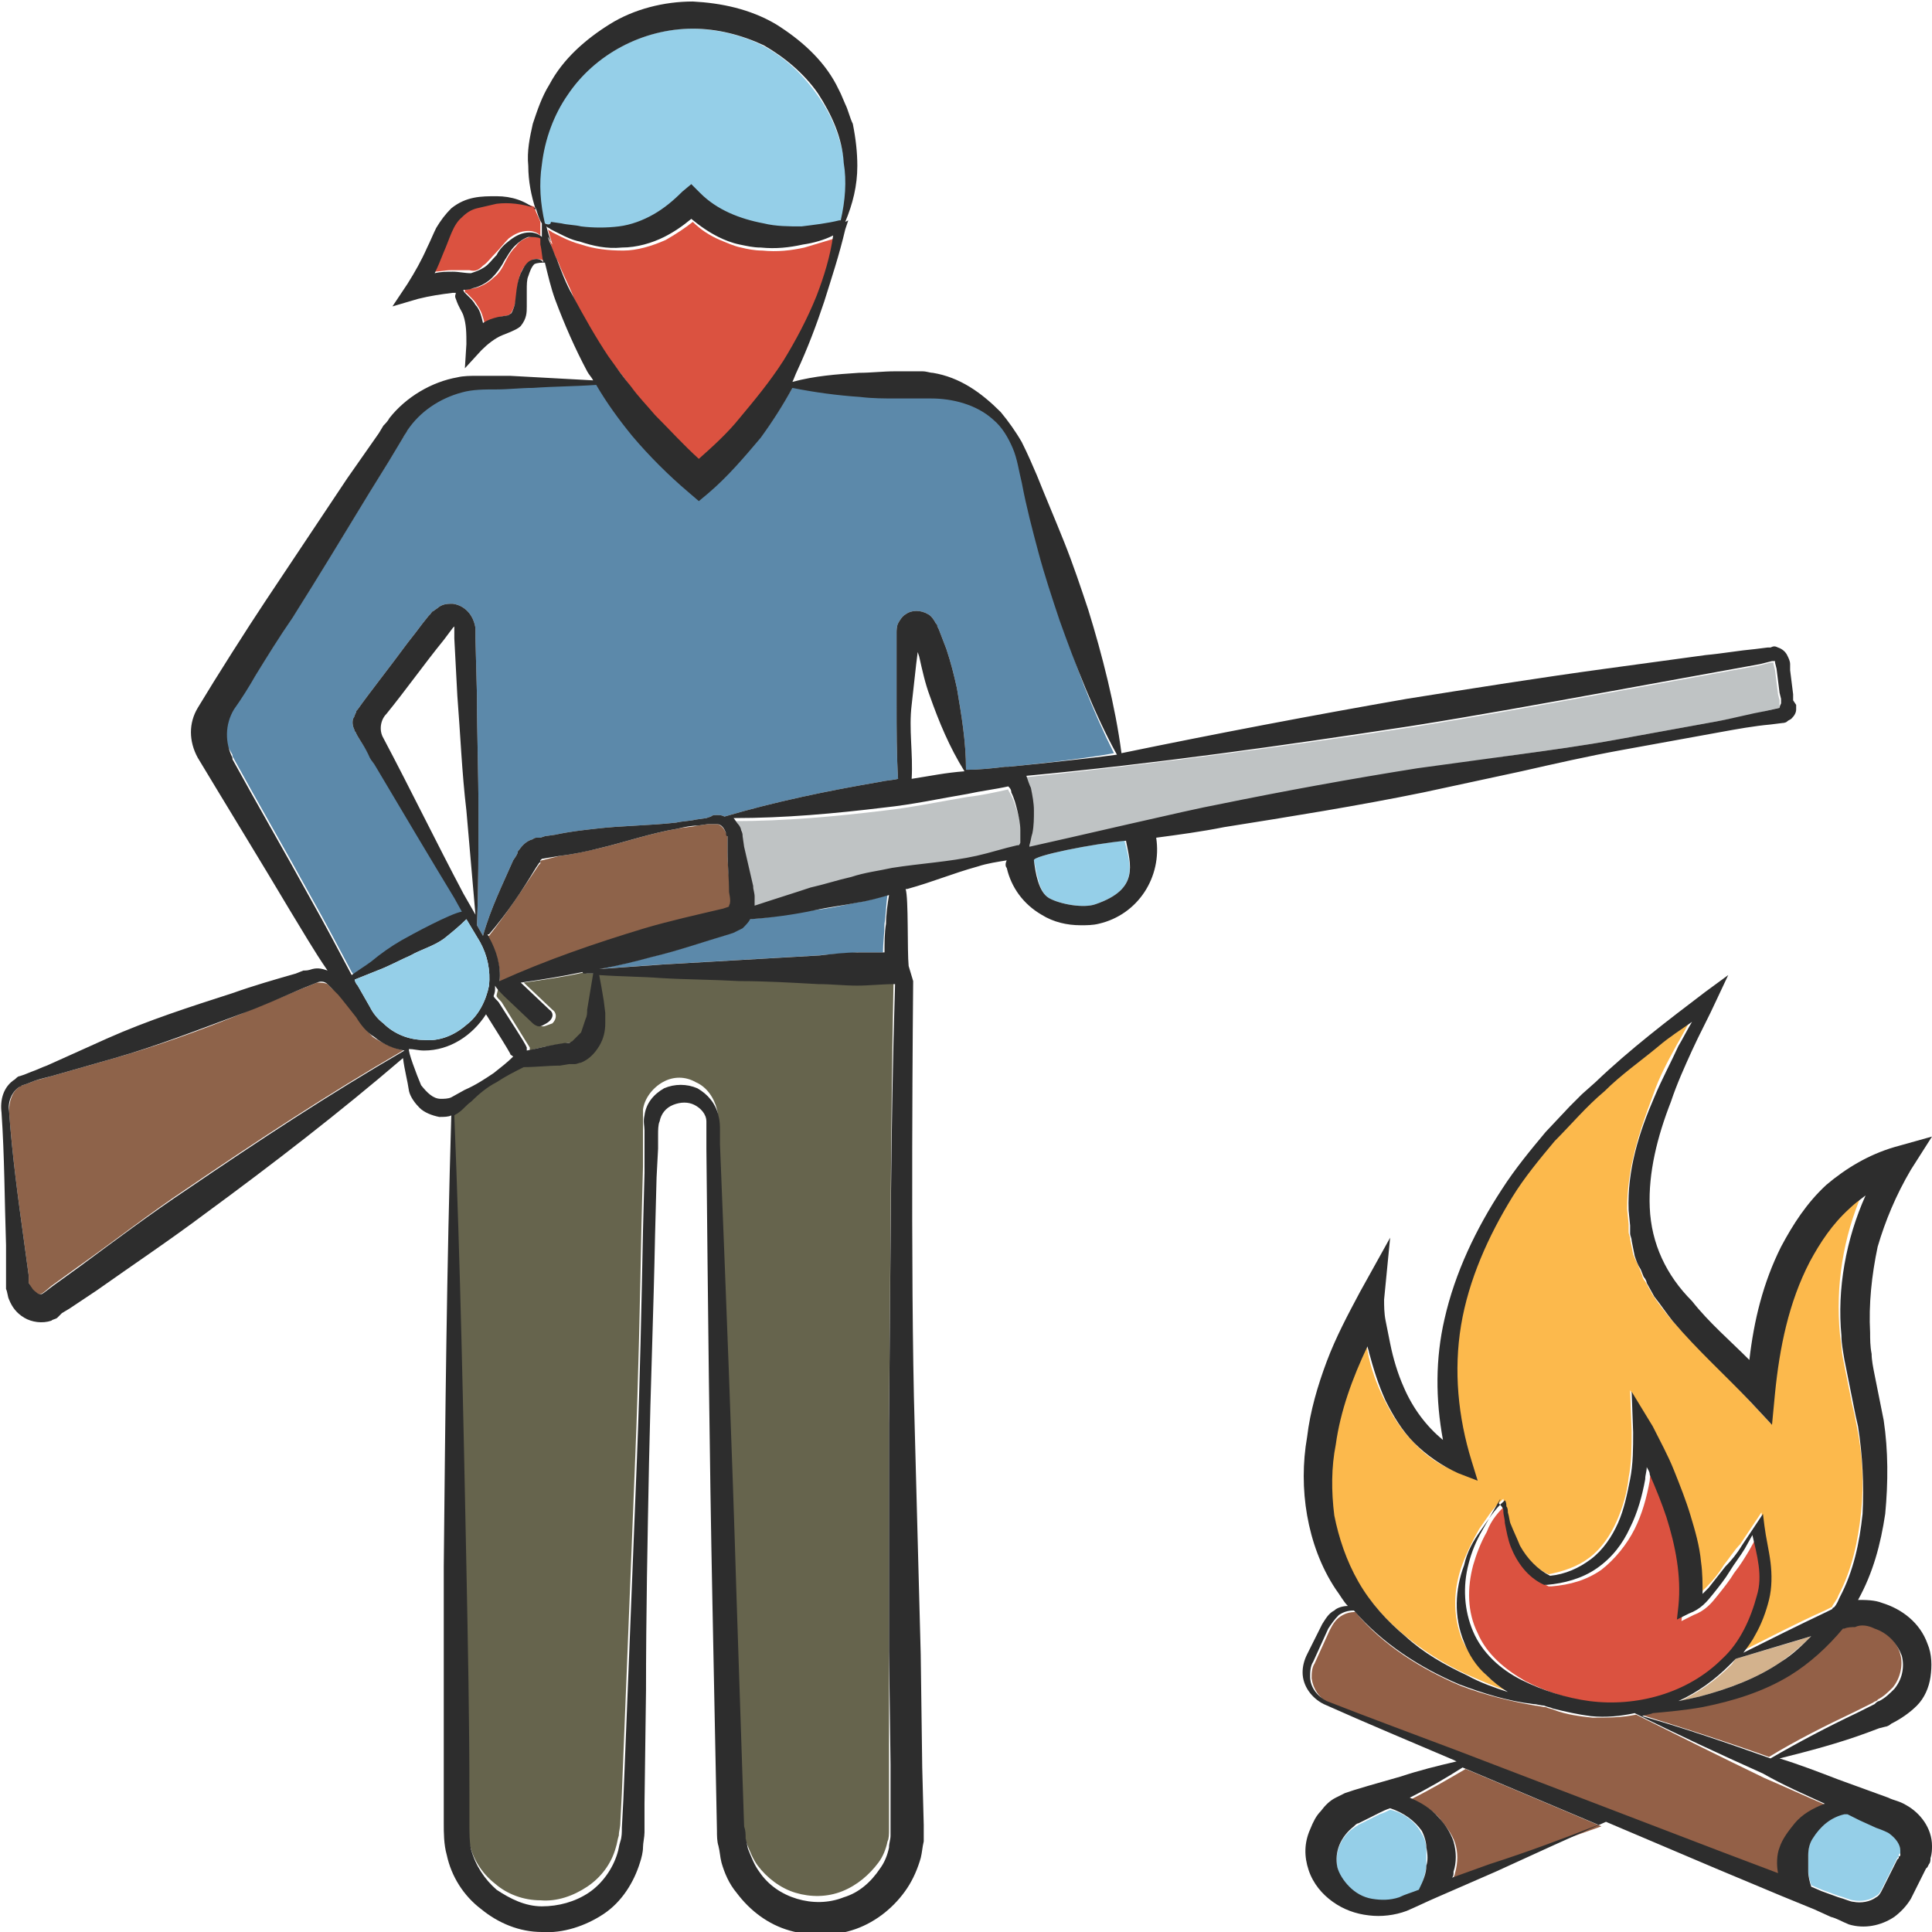 <?xml version="1.0" encoding="utf-8"?>
<!-- Generator: Adobe Illustrator 24.1.2, SVG Export Plug-In . SVG Version: 6.00 Build 0)  -->
<svg version="1.1" id="Layer_1" xmlns="http://www.w3.org/2000/svg" xmlns:xlink="http://www.w3.org/1999/xlink" x="0px" y="0px"
	 viewBox="0 0 128 128" style="enable-background:new 0 0 128 128;" xml:space="preserve">
<style type="text/css">
	.st0{fill:#D3B28D;}
	.st1{fill:#5C89AA;}
	.st2{fill:#66644D;}
	.st3{fill:#95CFE8;}
	.st4{fill:#8E634A;}
	.st5{fill:#DB5240;}
	.st6{fill:#936047;}
	.st7{fill:#FCB94C;}
	.st8{fill:#BFC3C4;}
	.st9{fill:#2D2D2D;}
</style>
<g>
	<g>
		<path class="st0" d="M60.9,41.9C60.9,41.9,60.9,41.9,60.9,41.9C60.9,41.9,60.9,41.8,60.9,41.9z"/>
		<path class="st1" d="M73.8,49.9c-2,0.4-6.9,0.9-7,0.9l-0.1,0h-0.1C65.8,50.9,64.9,51,64,51c0,0,0,0,0,0c0-1.9-0.3-3.6-0.6-5.4
			c-0.2-0.9-0.4-1.7-0.7-2.6l-0.5-1.3l-0.1-0.2c0-0.1,0-0.1-0.1-0.2c-0.1-0.2-0.3-0.5-0.5-0.6c-0.5-0.3-1.1-0.3-1.5,0
			c-0.2,0.1-0.4,0.4-0.5,0.6c-0.1,0.2-0.1,0.5-0.1,0.6v0.7l0,1.4l0,2.7c0,1.6,0,3.3,0.1,4.9c-0.4,0.1-0.8,0.1-1.2,0.2
			c-3.5,0.6-6.9,1.3-10.3,2.3C47.8,54,47.7,54,47.5,54c-0.2,0-0.3,0-0.4,0.1l-0.3,0.1l-0.7,0.1c-0.4,0.1-0.9,0.1-1.3,0.2
			c-1.8,0.2-3.6,0.2-5.3,0.4c-0.9,0.1-1.8,0.2-2.7,0.4l-0.7,0.1l-0.3,0.1l-0.2,0c-0.1,0-0.2,0-0.3,0.1c-0.4,0.1-0.7,0.4-0.9,0.7
			c-0.1,0.1-0.1,0.1-0.1,0.2l-0.1,0.2l-0.2,0.3c-0.7,1.6-1.5,3.2-2,5l-0.4-0.7c0.1-2.5,0.1-5,0.1-7.5c0-2.6-0.1-5.1-0.1-7.7
			l-0.1-3.8l0-0.5c0-0.2,0-0.3-0.1-0.6c-0.2-0.6-0.7-1.1-1.4-1.2c-0.3,0-0.6,0-0.9,0.2c-0.1,0.1-0.3,0.2-0.4,0.3
			c-0.1,0-0.1,0.1-0.2,0.2l-0.1,0.1L28,41.3c-0.3,0.4-0.6,0.8-1,1.3c-1.1,1.5-2.6,3.4-3.3,4.4c-0.1,0.1-0.1,0.1-0.1,0.2
			c-0.1,0.1-0.1,0.3-0.2,0.4c-0.1,0.3,0,0.6,0.1,0.8c0,0.1,0.1,0.1,0.1,0.2c0.2,0.4,0.6,0.9,0.9,1.5c0,0,0,0,0,0
			c0.1,0.2,0.2,0.4,0.4,0.6c1.6,2.7,3.8,6.4,5.2,8.7l0.5,0.9h0l0.3,0.4c-0.5,0.5-1,0.9-1.5,1.3c-0.7,0.5-1.5,0.7-2.2,1.1
			c-0.7,0.3-1.5,0.7-2.2,1c-0.5,0.2-1,0.4-1.5,0.6c-0.1-0.1-0.1-0.2-0.2-0.3c-0.9-1.7-1.8-3.4-2.7-5c-1.7-3.1-3.5-6.2-5.2-9.3
			c0,0,0,0,0-0.1c-0.3-0.5-0.6-1.1-0.9-1.6c0.8-1.3,1.7-2.5,2.5-3.8c0.8-1.3,1.6-2.6,2.5-3.9c1.7-2.7,3.4-5.5,5.1-8.3l1.3-2.1l0.6-1
			l0.3-0.5c0.1-0.2,0.2-0.3,0.3-0.5c0.8-1.2,2.1-2.1,3.6-2.5c0.7-0.2,1.5-0.2,2.3-0.2c0.8,0,1.6-0.1,2.4-0.1
			c1.4-0.1,2.8-0.1,4.2-0.2c0.7,1.2,1.5,2.3,2.4,3.4c1.1,1.3,2.4,2.6,3.7,3.7l0.7,0.6l0.6-0.5c1.3-1.1,2.4-2.4,3.5-3.7
			c0.8-1.1,1.5-2.2,2.1-3.3c1.5,0.3,3,0.5,4.5,0.6c0.8,0.1,1.6,0.1,2.4,0.1c0.4,0,0.8,0,1.2,0l1.1,0c1.4,0,3,0.4,4.1,1.4
			c0.6,0.5,1,1.2,1.3,1.9c0.3,0.7,0.4,1.5,0.6,2.3c0.3,1.6,0.7,3.1,1.1,4.6c0.4,1.5,0.9,3,1.4,4.5C71.1,43.8,72.4,47.1,73.8,49.9z"
			/>
		<path class="st1" d="M39.6,64.2C39.6,64.2,39.6,64.2,39.6,64.2c1.4-0.1,2.8-0.2,4.2-0.3c1.7-0.1,3.4-0.2,5.2-0.3
			c1.7-0.1,3.4-0.2,5.2-0.3c0.9-0.1,1.7-0.1,2.6-0.2c0.6,0,1.2,0,1.7,0c0-0.6,0.1-1.3,0.1-1.9c0.1-0.6,0.1-1.3,0.2-1.9
			c-0.7,0.2-1.4,0.4-2.1,0.5c-0.9,0.2-1.8,0.4-2.8,0.5c-1.4,0.2-2.8,0.5-4.3,0.6c-0.1,0.2-0.3,0.4-0.5,0.6c-0.2,0.1-0.3,0.2-0.6,0.3
			l-0.3,0.1c-1.7,0.5-3.4,1.1-5.1,1.5C42,63.7,40.8,64,39.6,64.2z"/>
		<path class="st2" d="M36,68c-0.2,0-0.3-0.1-0.4-0.2L33.6,66c-0.2-0.2-0.5-0.5-0.6-0.7c0,0,0,0.1,0,0.1c0,0.3-0.1,0.4-0.1,0.6
			c0.1,0.2,0.3,0.3,0.4,0.5c0.5,0.8,1.6,2.6,1.8,2.9c0,0.1,0,0.1,0,0.2c0.6-0.2,1.3-0.3,1.9-0.4l0.6-0.1l0.2,0l0.1,0
			c0.1,0,0.1,0,0.2-0.1c0.2-0.1,0.4-0.3,0.6-0.6c0.2-0.3,0.3-0.6,0.3-0.9c0-0.1,0-0.4,0.1-0.6l0.1-0.6c0.1-0.6,0.2-1.2,0.3-1.8
			c-0.2,0-0.4,0-0.6,0c0,0-0.1,0-0.1-0.1c-1.3,0.3-2.7,0.5-4.1,0.7l1.9,1.8c0.3,0.2,0.3,0.6,0,0.9C36.3,67.9,36.1,68,36,68z"/>
		<path class="st3" d="M37.3,15.1c0.4,0.1,0.9,0.2,1.3,0.2c0.9,0.1,1.7,0.1,2.5,0c0.8-0.1,1.6-0.4,2.3-0.8c0.7-0.4,1.3-1,1.9-1.5
			l0.6-0.5l0.6,0.6c1.1,1.1,2.6,1.7,4.2,2c0.8,0.1,1.6,0.2,2.5,0.2c0.8,0,1.7-0.2,2.5-0.4l0.1,0c0.3-1.3,0.4-2.6,0.2-3.8
			c-0.2-1.7-0.8-3.3-1.7-4.6C53.2,4.9,52,3.8,50.5,3c-1.4-0.7-3.1-1.1-4.7-1.1c-3.2,0-6.4,1.7-8.3,4.4c-0.9,1.4-1.5,3-1.7,4.6
			c-0.2,1.3-0.1,2.6,0.2,3.9c0.2,0,0.4,0.1,0.5,0.1L37.3,15.1z"/>
		<path class="st4" d="M23.6,67.3c0,0-1.1-1.3-1.2-1.5L22,65.5c-0.1-0.1-0.2-0.2-0.3-0.3c-0.2-0.1-0.5-0.1-0.7-0.1l-1,0.4
			c-1.4,0.6-2.7,1.1-4.1,1.7c-2.7,1.1-5.5,2.1-8.3,2.9l-4.2,1.2c-0.4,0.1-0.7,0.2-1.1,0.3l-0.5,0.2l-0.3,0.1c-0.1,0-0.1,0-0.2,0.1
			c-0.5,0.3-0.7,1-0.7,1.6c0.2,2.9,0.6,5.8,1,8.7c0.1,0.7,0.2,1.5,0.3,2.2l0,0.3c0,0.1,0,0.1,0,0.2C2,85.1,2,85.2,2,85.3
			c0.1,0.2,0.3,0.4,0.4,0.4c0.3,0.1,0.3,0.1,1-0.5l1.8-1.3c2.4-1.7,4.7-3.5,7.1-5.1c4.7-3.2,9.4-6.3,14.4-9.2
			c-0.7-0.2-1.4-0.5-2-0.9C24.3,68.3,23.9,67.8,23.6,67.3z"/>
		<path class="st0" d="M117.4,43.9C117.4,43.9,117.4,43.9,117.4,43.9C117.4,43.9,117.4,43.9,117.4,43.9
			C117.4,43.9,117.4,43.9,117.4,43.9z"/>
		<path class="st0" d="M30,41.4C30,41.4,30,41.4,30,41.4C30,41.4,30,41.4,30,41.4C30,41.4,30,41.4,30,41.4z"/>
		<path class="st5" d="M32,17.6c0.3-0.2,0.5-0.5,0.8-0.8c0.3-0.3,0.6-0.7,0.9-1c0.4-0.3,0.8-0.5,1.3-0.5c0.3,0,0.6,0.1,0.8,0.3
			c0-0.1,0-0.1,0-0.2l0-0.3l0-0.2l0-0.1c0,0,0,0,0-0.1c-0.1-0.3-0.3-0.6-0.4-1c-0.8-0.3-1.7-0.4-2.6-0.3c-0.4,0-0.9,0.2-1.3,0.3
			c-0.4,0.1-0.7,0.3-1,0.6c-0.5,0.5-0.8,1.4-1.2,2.3c-0.2,0.4-0.4,0.9-0.6,1.4c0.4,0,0.8-0.1,1.2-0.1c0.4,0,0.8,0,1.2,0
			C31.5,18,31.7,17.9,32,17.6z"/>
		<path class="st5" d="M41.9,25.8c0.5,0.7,1,1.3,1.6,1.9c0.9,1,1.9,2,2.9,2.9c1-0.8,1.9-1.7,2.7-2.7c1-1.2,2-2.5,2.9-3.8
			c0.9-1.4,1.6-2.8,2.2-4.3c0.5-1.3,0.9-2.7,1.1-4c-0.7,0.2-1.3,0.4-2,0.6c-0.9,0.2-1.8,0.3-2.8,0.2c-0.5,0-1-0.1-1.4-0.2
			c-0.5-0.1-0.9-0.3-1.4-0.5c-0.7-0.3-1.3-0.7-1.8-1.2c-0.5,0.4-1.1,0.8-1.8,1.2c-0.9,0.4-1.9,0.7-2.8,0.7c-1,0-1.9-0.1-2.8-0.4
			c-0.4-0.1-0.9-0.3-1.3-0.5c-0.2-0.1-0.4-0.2-0.6-0.3c-0.1-0.1-0.2-0.1-0.3-0.2c0.1,0.3,0.2,0.7,0.3,1c-0.1-0.1-0.1-0.2-0.2-0.3
			l0.1,0.3c0.1,0.4,0.3,0.8,0.5,1.2c0.3,0.8,0.7,1.5,1,2.3c0.7,1.5,1.6,2.9,2.5,4.3C40.9,24.4,41.4,25.1,41.9,25.8z"/>
		<path class="st5" d="M35.9,15.8c-0.3-0.1-0.6-0.2-0.8-0.1c-0.4,0.1-0.7,0.3-0.9,0.6c-0.3,0.3-0.5,0.6-0.7,1
			c-0.2,0.4-0.4,0.8-0.8,1.1c-0.3,0.3-0.8,0.6-1.3,0.7c-0.2,0-0.4,0.1-0.6,0.1c0,0.1,0,0.2,0.1,0.2c0.1,0.1,0.2,0.2,0.3,0.3
			c0.1,0.1,0.3,0.3,0.4,0.5c0.3,0.4,0.4,0.8,0.5,1.2c0,0,0,0,0,0c0.3-0.2,0.7-0.3,1-0.4l0.5-0.1c0.1,0,0.2-0.1,0.2-0.1
			c0.1-0.1,0.2-0.3,0.3-0.6c0.2-0.6,0.1-1.4,0.4-2.1c0.1-0.3,0.4-0.7,0.8-0.9c0.3-0.1,0.6,0,0.8,0.1c-0.1-0.4-0.2-0.8-0.2-1.2
			C35.9,16.1,35.9,15.9,35.9,15.8z"/>
		<path class="st4" d="M48.2,56.4l0-0.7c0-0.1,0-0.2,0-0.3c0-0.1,0-0.2-0.1-0.2c-0.1-0.3-0.4-0.6-0.6-0.6c-0.1,0-0.2,0-0.3,0l-0.3,0
			l-0.7,0.1c-0.4,0.1-0.9,0.1-1.3,0.2c-1.8,0.3-3.5,0.9-5.2,1.3c-0.9,0.2-1.7,0.4-2.6,0.5L35.9,57c0,0-0.1,0-0.1,0.1c0,0,0,0,0,0.1
			l-0.1,0.1l-0.2,0.3c-1,1.5-2,3-3.1,4.4c0,0-0.1,0-0.1,0l0.1,0.2c0.5,0.9,0.8,1.9,0.7,2.9c3.1-1.4,6.4-2.5,9.6-3.5
			c1.7-0.5,3.4-0.9,5.2-1.3l0.3-0.1c0,0,0,0,0,0c0,0,0.1-0.1,0.1-0.1c0.1-0.2,0.1-0.3,0.1-0.9C48.3,58.2,48.2,57.3,48.2,56.4z"/>
		<path class="st0" d="M112.6,112.4c1.9-0.5,3.8-1.2,5.4-2.3c0.7-0.5,1.4-1.1,2-1.7c-1.6,0.5-3.3,1-5,1.5c-0.1,0.1-0.2,0.3-0.3,0.4
			c-1,1-2.1,1.8-3.4,2.4C111.7,112.6,112.2,112.5,112.6,112.4z"/>
		<path class="st5" d="M98.5,101.5c-0.4,0.7-0.7,1.5-0.9,2.2c-0.4,1.5-0.4,3.1,0.3,4.5c0.6,1.4,1.8,2.4,3.2,3.2
			c1.4,0.7,2.9,1.2,4.5,1.4c3.1,0.4,6.5-0.5,8.8-2.8c1.2-1.1,1.9-2.6,2.3-4.2c0.3-1.3,0-2.6-0.3-4l-0.5,0.9c-0.3,0.5-0.6,1-1,1.5
			c-0.3,0.5-0.7,1-1.1,1.5c-0.4,0.5-0.8,1-1.6,1.3l-0.8,0.4l0.1-0.9c0.1-2-0.2-4-0.8-5.9c-0.3-1-0.7-1.9-1.1-2.8
			c-0.1-0.2-0.2-0.3-0.2-0.5c0,0.3-0.1,0.5-0.1,0.8c-0.2,1.1-0.5,2.2-1,3.2c-0.5,1-1.3,2-2.2,2.7c-1,0.7-2.1,1-3.3,1.1l-0.1,0
			l-0.1,0c-1.1-0.5-1.8-1.5-2.2-2.5c-0.2-0.5-0.4-1-0.4-1.6c0-0.3-0.1-0.5-0.1-0.8c0-0.1,0-0.3,0-0.4c0-0.2,0-0.2,0.1-0.3
			C99.3,100.1,98.8,100.7,98.5,101.5z"/>
		<path class="st6" d="M108.4,113.6L108.4,113.6c-1,0.2-1.9,0.2-2.9,0.2c-0.9-0.1-1.7-0.2-2.5-0.5c-0.2-0.1-0.4-0.1-0.6-0.2
			c-0.2,0-0.5-0.1-0.7-0.1c-1.7-0.3-3.3-0.7-4.9-1.3c-2.6-1.1-5.2-2.7-7-4.9c-0.4,0-0.7,0.1-1,0.3c-0.3,0.2-0.5,0.5-0.7,0.9
			l-0.5,1.1l-0.5,1.1c-0.2,0.3-0.2,0.7-0.2,1c0.1,0.7,0.5,1.3,1.1,1.6c2.8,1.1,5.8,2.2,8.7,3.3l17.5,6.7l3.7,1.4
			c-0.1-0.6-0.1-1.2,0.1-1.7c0.2-0.6,0.6-1.2,1-1.6c0.6-0.6,1.3-1.1,2-1.3c-1.4-0.6-2.7-1.2-4.1-1.8
			C114,116.4,111.2,115,108.4,113.6z"/>
		<path class="st7" d="M122.4,80c-1,1-1.9,2.2-2.6,3.5c-1.4,2.6-2,5.6-2.3,8.7l-0.2,2.1l-1.4-1.5c-1.6-1.8-3.5-3.5-5.2-5.4
			c-0.4-0.5-0.8-1-1.2-1.6l-0.5-0.9c-0.1-0.1-0.2-0.3-0.2-0.4l-0.2-0.5c-0.1-0.3-0.3-0.6-0.4-0.9l-0.2-1c0-0.2-0.1-0.3-0.1-0.5
			l0-0.5l-0.1-1c0-2.7,0.8-5.1,1.7-7.5c0.4-1.2,1-2.3,1.6-3.4c0.3-0.5,0.6-1.1,0.9-1.6c-0.8,0.5-1.5,1-2.2,1.6c-1.2,1-2.5,1.9-3.6,3
			c-1.2,1-2.2,2.2-3.3,3.3c-1,1.2-2,2.4-2.8,3.7c-1.7,2.6-2.9,5.5-3.4,8.5c-0.5,3-0.2,6.1,0.7,9l0.4,1.3l-1.3-0.5
			c-1.1-0.4-2.1-1.1-2.9-2c-0.8-0.8-1.4-1.8-1.9-2.8c-0.5-1-0.9-2.1-1.1-3.2c0-0.1-0.1-0.3-0.1-0.4c-1,2.1-1.8,4.2-2.1,6.5
			c-0.2,1.6-0.3,3.2-0.1,4.7c0.2,1.6,0.8,3.1,1.6,4.4c0.8,1.4,1.9,2.6,3.1,3.6c1.2,1,2.6,1.9,4.1,2.6c0.9,0.4,1.8,0.8,2.7,1.1
			c-0.5-0.3-1-0.7-1.4-1.1c-0.6-0.6-1.1-1.4-1.5-2.2c-0.7-1.7-0.6-3.5,0-5.1c0.3-0.8,0.7-1.6,1.1-2.3c0.5-0.7,0.9-1.4,1.6-2
			c0,0.1,0.1,0.3,0.1,0.4c0,0.1,0,0.3,0.1,0.4c0,0.3,0.1,0.5,0.2,0.8c0.1,0.5,0.3,1,0.6,1.4c0.5,0.9,1.1,1.6,2,2
			c1-0.2,1.9-0.5,2.7-1.1c0.8-0.6,1.4-1.5,1.8-2.4c0.4-0.9,0.7-1.9,0.8-2.9c0.2-1,0.2-2.1,0.2-3.1l-0.1-2.7l1.4,2.3
			c0.5,0.9,1,1.9,1.4,2.9c0.4,1,0.8,2,1.1,3c0.3,1,0.5,2.1,0.7,3.1c0.1,0.7,0.1,1.4,0.1,2.1c0.1-0.1,0.3-0.3,0.4-0.4
			c0.4-0.4,0.8-0.9,1.1-1.4c0.4-0.5,0.7-1,1.1-1.4l1-1.5l0.4-0.6l0.1,0.8c0.1,0.8,0.3,1.6,0.4,2.4c0.1,0.8,0.1,1.7-0.1,2.5
			c-0.2,0.8-0.5,1.6-0.9,2.3c-0.2,0.4-0.5,0.8-0.8,1.2c1.8-0.9,3.7-1.9,5.5-2.7l0.4-0.2c0,0,0.1,0,0.1-0.1c0.1-0.2,0.3-0.4,0.4-0.7
			c0.9-1.7,1.3-3.6,1.5-5.5c0.2-1.9,0.1-3.9-0.3-5.8c-0.1-0.5-0.2-1-0.3-1.4c-0.1-0.5-0.2-1-0.3-1.5c-0.1-0.5-0.2-1-0.3-1.5
			c-0.1-0.5-0.1-1-0.2-1.6c-0.3-3.2,0.2-6.4,1.5-9.4C123.1,79.4,122.7,79.7,122.4,80z"/>
		<path class="st6" d="M122.1,107.7C122.1,107.7,122.1,107.7,122.1,107.7c-1,1.3-2.2,2.4-3.6,3.2c-1.8,1.1-3.8,1.8-5.8,2.1
			c-1.1,0.2-2.2,0.3-3.3,0.4c-0.2,0.1-0.5,0.1-0.7,0.2c2.9,0.9,5.7,1.8,8.5,2.8c1.8-1.1,3.8-2.1,5.7-3l0.8-0.4l0.4-0.2
			c0.1-0.1,0.3-0.1,0.3-0.2c0.4-0.2,0.7-0.5,1-0.8c0.5-0.6,0.7-1.5,0.5-2.2c-0.2-0.8-0.9-1.5-1.8-1.8c-0.4-0.2-0.9-0.2-1.4-0.2
			C122.6,107.6,122.4,107.7,122.1,107.7z"/>
		<path class="st3" d="M120.1,121.7c-0.2,0.4-0.3,0.8-0.3,1.1c0,0.4,0,0.7,0,1.1c0,0.3,0.1,0.7,0.2,1l0.7,0.3l1.1,0.4
			c0.4,0.1,0.8,0.3,1,0.3c0.5,0.1,1.1,0,1.5-0.3c0.2-0.1,0.3-0.3,0.4-0.5l0.5-1l0.5-1l0.1-0.1l0-0.1c0,0,0-0.1,0.1-0.1
			c0-0.1,0-0.2,0-0.3c0-0.4-0.3-0.8-0.7-1.1c-0.2-0.1-0.6-0.3-0.9-0.4l-1.1-0.5l-0.8-0.4c-0.1,0-0.1,0-0.2,0
			C121.3,120.4,120.6,121,120.1,121.7z"/>
		<path class="st2" d="M59.2,65c-0.8,0.1-1.6,0.1-2.5,0.1c-0.9,0-1.7,0-2.6-0.1c-1.7-0.1-3.4-0.1-5.2-0.2c-1.7,0-3.4-0.1-5.2-0.2
			c-1.4-0.1-2.8-0.1-4.1-0.2c0.1,0.6,0.2,1.2,0.3,1.7l0.1,0.6c0,0.2,0,0.4,0,0.7c0,0.5-0.1,1-0.4,1.5c-0.3,0.5-0.7,0.9-1.2,1.1
			c-0.1,0.1-0.3,0.1-0.4,0.1l-0.2,0l-0.2,0l-0.6,0.1c-0.8,0.1-1.6,0.1-2.4,0.1c-0.6,0.3-1.2,0.6-1.8,1c-0.6,0.4-1.2,0.8-1.7,1.3
			c-0.3,0.3-0.5,0.5-0.8,0.7c-0.1,0.1-0.2,0.1-0.3,0.2c0.4,10,0.6,20,0.8,29.9c0.1,5,0.1,10,0.2,15.1l0,1.9c0,0.7,0,1.1,0.1,1.7
			c0.2,1,0.8,2,1.7,2.7c0.8,0.7,1.9,1.1,3,1.1c1.1,0.1,2.2-0.3,3.1-0.9c0.9-0.6,1.6-1.5,1.9-2.6c0.1-0.3,0.1-0.5,0.2-0.8
			c0-0.3,0.1-0.5,0.1-0.9l0.1-1.9l0.3-7.5c0.2-5,0.4-10,0.6-15.1c0.2-5,0.3-10,0.4-15.1l0.1-3.8l0-1.9l0-0.9c0-0.3,0-0.6,0-1
			c0.1-0.7,0.6-1.4,1.3-1.8c0.7-0.4,1.5-0.4,2.2,0c0.7,0.3,1.2,1,1.4,1.8c0.1,0.4,0.1,0.7,0.1,1l0,0.9c0.4,10,0.8,20.1,1.1,30.1
			l0.5,15.1c0,0.3,0,0.6,0.1,0.8c0,0.3,0.1,0.5,0.2,0.8c0.2,0.5,0.4,1,0.7,1.4c0.6,0.8,1.5,1.5,2.5,1.8c1,0.3,2.1,0.3,3.1-0.1
			c1-0.4,1.8-1.1,2.4-1.9c0.3-0.4,0.5-0.9,0.6-1.4c0.1-0.2,0.1-0.5,0.1-0.8l0-0.4l0-0.5l0-3.8l0-7.5l0-15.1C59,84.5,59,74.7,59.2,65
			z"/>
		<path class="st3" d="M68.5,57c0.2,0.8,0.3,2.1,1,2.5c0.7,0.4,2.3,0.7,3.1,0.4c2.9-1,2.3-2.6,1.9-4.2C72.4,55.9,68.4,56.7,68.5,57z
			"/>
		<path class="st8" d="M67,52.7c-0.1-0.2-0.2-0.3-0.2-0.4c-0.9,0.2-1.8,0.4-2.7,0.5c-1.8,0.3-3.7,0.7-5.5,0.9
			c-3.3,0.4-6.6,0.7-10,0.7c0.1,0.1,0.2,0.3,0.3,0.4c0.1,0.1,0.1,0.3,0.2,0.4c0,0.1,0.1,0.3,0.1,0.4l0.1,0.7
			c0.2,0.9,0.4,1.7,0.6,2.6c0,0.2,0.1,0.4,0.1,0.8c0,0.2,0,0.3,0,0.5c1.2-0.5,2.4-0.9,3.7-1.2c0.9-0.3,1.8-0.5,2.7-0.7
			c0.9-0.2,1.8-0.4,2.7-0.6c1.8-0.3,3.7-0.4,5.6-0.8c0.9-0.2,1.8-0.4,2.7-0.7c0.1,0,0,0,0.1,0c0,0,0,0,0,0c0-0.1,0.1-0.1,0.1-0.2
			c0-0.2,0.1-0.4,0.1-0.6c0-0.4-0.1-0.9-0.2-1.3C67.3,53.5,67.2,53.1,67,52.7z"/>
		<path class="st6" d="M93.5,119.2c0.7,0.3,1.4,0.7,1.9,1.3c0.4,0.5,0.8,1,1,1.6c0.2,0.6,0.2,1.3,0,2c0,0.1-0.1,0.2-0.1,0.4l2.5-0.9
			c2.4-0.9,4.8-1.7,7.3-2.6l-9-3.8C95.9,117.9,94.7,118.6,93.5,119.2z"/>
		<path class="st8" d="M100.5,50c2.2-0.3,4.4-0.6,6.6-1c2.2-0.4,4.4-0.8,6.6-1.2c1.1-0.2,2.2-0.4,3.3-0.7l0.8-0.2c0.1,0,0.1,0,0.1,0
			c0,0,0,0,0,0c0,0,0-0.1,0-0.2c0,0,0-0.1,0-0.1l0-0.2l-0.1-0.4l-0.1-0.8l-0.1-0.8l-0.1-0.4c0-0.1,0-0.1,0-0.1l-0.2,0l-0.8,0.2
			c-1.1,0.2-2.2,0.4-3.3,0.6c-2.2,0.4-4.4,0.8-6.6,1.2c-4.4,0.8-8.8,1.6-13.2,2.3c-8.5,1.3-16.9,2.4-25.5,3.3
			c0.2,0.3,0.2,0.5,0.3,0.8c0.1,0.5,0.2,1,0.2,1.5c0,0.5,0,1-0.1,1.5c0,0.3-0.1,0.5-0.2,0.8c0,0,0,0.1,0,0.1
			c2.3-0.6,10.8-2.5,12.5-2.8c4.4-0.9,8.8-1.7,13.2-2.4L100.5,50z"/>
		<path class="st3" d="M92.1,119.9c-0.2,0.1-0.4,0.2-0.7,0.3l-1,0.5l-0.2,0.1l-0.2,0.1c-0.1,0.1-0.2,0.1-0.3,0.2
			c-0.9,0.6-1.3,1.7-1.1,2.7c0.1,0.5,0.4,1,0.8,1.3c0.4,0.4,1,0.6,1.5,0.8c0.6,0.1,1.2,0.1,1.8-0.1c0.4-0.1,0.9-0.3,1.3-0.5
			c0.3-0.6,0.4-1.1,0.5-1.6c0-0.4,0-0.7,0-1.1c0-0.4-0.1-0.8-0.3-1.1C93.8,120.7,93,120.1,92.1,119.9z"/>
		<path class="st9" d="M126.6,77.5l1.4-2.2l-2.5,0.7c-1.7,0.5-3.2,1.4-4.5,2.5c-1.3,1.2-2.2,2.6-3,4.1c-1.2,2.4-1.8,4.9-2.1,7.5
			c-1.3-1.3-2.7-2.5-3.8-3.9c-1.7-1.7-2.7-3.8-2.8-6.2c-0.1-2.3,0.5-4.7,1.4-7c0.4-1.2,0.9-2.3,1.4-3.4c0.5-1.1,1.1-2.2,1.6-3.3
			l0.8-1.7l-1.5,1.1c-2.5,1.9-5,3.8-7.3,6l-0.9,0.8l-0.4,0.4l-0.4,0.4l-1.6,1.7c-1,1.2-2,2.4-2.9,3.8c-1.7,2.6-3.1,5.5-3.8,8.6
			c-0.6,2.6-0.6,5.3-0.1,8c-1.1-0.9-2-2.1-2.6-3.5c-0.4-0.9-0.7-1.9-0.9-2.9c-0.1-0.5-0.2-1-0.3-1.5c-0.1-0.5-0.1-1-0.1-1.4l0.4-4.1
			l-2,3.6c-0.8,1.5-1.6,3-2.2,4.6c-0.6,1.6-1.1,3.3-1.3,5c-0.3,1.7-0.3,3.5,0,5.2c0.3,1.7,0.9,3.4,1.9,4.9c0.3,0.4,0.5,0.8,0.8,1.1
			c-0.3,0-0.7,0.1-0.9,0.3c-0.4,0.2-0.6,0.6-0.8,0.9l-0.5,1l-0.5,1c-0.2,0.4-0.3,0.8-0.3,1.2c0,0.9,0.6,1.7,1.4,2.1
			c2.9,1.3,5.8,2.5,8.6,3.7l0.2,0.1c-1.3,0.3-2.5,0.6-3.7,1c-0.7,0.2-1.4,0.4-2.1,0.6l-1,0.3l-0.3,0.1l-0.3,0.1
			c-0.2,0.1-0.4,0.2-0.6,0.3c-0.4,0.2-0.7,0.5-1,0.9c-0.3,0.3-0.5,0.7-0.7,1.2c-0.4,0.9-0.4,1.8-0.1,2.7c0.3,0.9,0.9,1.6,1.6,2.1
			c0.7,0.5,1.5,0.8,2.4,0.9c0.8,0.1,1.7,0,2.5-0.3c0.7-0.3,1.3-0.6,2-0.9l3.9-1.7c2.4-1.1,4.8-2.2,7.3-3.3l7.3,3.1l4.3,1.8l2.2,0.9
			l1.1,0.5c0.4,0.1,0.7,0.3,1.2,0.5c1,0.3,2.1,0.1,3-0.5c0.4-0.3,0.8-0.7,1.1-1.2l0.5-1l0.5-1l0.1-0.1l0.1-0.2
			c0.1-0.1,0.1-0.3,0.1-0.4c0.1-0.3,0.1-0.6,0.1-0.8c0-1.2-0.8-2.2-1.7-2.7c-0.5-0.3-0.8-0.3-1.2-0.5l-1.1-0.4l-2.2-0.8
			c-1.3-0.5-2.6-1-3.9-1.4c2-0.5,3.9-1,5.8-1.7l0.8-0.3l0.4-0.1c0.1,0,0.3-0.1,0.4-0.2c0.6-0.3,1.2-0.7,1.7-1.2
			c0.5-0.5,0.8-1.2,0.9-1.9c0.1-0.7,0.1-1.5-0.2-2.2c-0.5-1.4-1.7-2.3-3-2.7c-0.5-0.2-1.1-0.2-1.6-0.2c1-1.8,1.5-3.7,1.8-5.7
			c0.2-2.1,0.2-4.2-0.1-6.2c-0.1-0.5-0.2-1-0.3-1.5c-0.1-0.5-0.2-1-0.3-1.5c-0.1-0.5-0.2-1-0.2-1.4c-0.1-0.5-0.1-1-0.1-1.4
			c-0.1-1.9,0.1-3.8,0.5-5.7C124.9,80.9,125.6,79.2,126.6,77.5z M94.5,123.6c0,0.5-0.2,1-0.5,1.6c-0.5,0.2-0.9,0.3-1.3,0.5
			c-0.6,0.2-1.2,0.2-1.8,0.1c-0.6-0.1-1.1-0.4-1.5-0.8c-0.4-0.4-0.7-0.9-0.8-1.3c-0.2-1,0.2-2,1.1-2.7c0.1-0.1,0.2-0.2,0.3-0.2
			l0.2-0.1l0.2-0.1l1-0.5c0.2-0.1,0.4-0.2,0.7-0.3c0.9,0.3,1.6,0.8,2.1,1.5c0.2,0.4,0.3,0.8,0.3,1.1
			C94.6,122.9,94.6,123.3,94.5,123.6z M98.7,123.5l-2.5,0.9c0.1-0.1,0.1-0.2,0.1-0.4c0.2-0.6,0.2-1.3,0-2c-0.2-0.6-0.6-1.2-1-1.6
			c-0.5-0.6-1.2-1-1.9-1.3c1.2-0.6,2.4-1.3,3.5-2l9,3.8C103.6,121.8,101.2,122.7,98.7,123.5z M122.2,120.2c0.1,0,0.1,0,0.2,0
			l0.8,0.4l1.1,0.5c0.3,0.1,0.8,0.3,0.9,0.4c0.4,0.3,0.7,0.7,0.7,1.1c0,0.1,0,0.2,0,0.3c0,0,0,0.1-0.1,0.1l0,0.1l-0.1,0.1l-0.5,1
			l-0.5,1c-0.1,0.2-0.2,0.4-0.4,0.5c-0.4,0.3-1,0.4-1.5,0.3c-0.2,0-0.6-0.2-1-0.3l-1.1-0.4l-0.7-0.3c-0.1-0.3-0.2-0.7-0.2-1
			c0-0.4,0-0.7,0-1.1c0-0.4,0.1-0.8,0.3-1.1C120.6,121,121.3,120.4,122.2,120.2z M120.9,119.5c-0.8,0.3-1.5,0.7-2,1.3
			c-0.4,0.5-0.8,1-1,1.6c-0.2,0.5-0.2,1.2-0.1,1.7l-3.7-1.4l-17.5-6.7c-2.9-1.1-5.9-2.2-8.7-3.3c-0.6-0.3-1.1-0.9-1.1-1.6
			c0-0.3,0-0.7,0.2-1l0.5-1.1l0.5-1.1c0.2-0.3,0.4-0.6,0.7-0.9c0.3-0.2,0.6-0.3,1-0.3c1.9,2.2,4.4,3.8,7,4.9
			c1.6,0.6,3.2,1.1,4.9,1.3c0.2,0,0.5,0.1,0.7,0.1c0.2,0.1,0.4,0.1,0.6,0.2c0.8,0.2,1.7,0.4,2.5,0.5c1,0.1,2,0,2.9-0.2l0,0
			c2.8,1.4,5.6,2.7,8.5,4C118.2,118.3,119.6,118.9,120.9,119.5z M99.6,100.1c0,0.3,0.1,0.5,0.1,0.8c0.1,0.5,0.2,1.1,0.4,1.6
			c0.4,1,1.1,2,2.2,2.5l0.1,0l0.1,0c1.1-0.1,2.3-0.4,3.3-1.1c1-0.7,1.7-1.6,2.2-2.7c0.5-1,0.8-2.1,1-3.2c0-0.3,0.1-0.5,0.1-0.8
			c0.1,0.2,0.2,0.3,0.2,0.5c0.4,0.9,0.8,1.9,1.1,2.8c0.6,1.9,1,3.9,0.8,5.9l-0.1,0.9l0.8-0.4c0.8-0.3,1.2-0.8,1.6-1.3
			c0.4-0.5,0.8-1,1.1-1.5c0.3-0.5,0.7-1,1-1.5l0.5-0.9c0.3,1.3,0.7,2.7,0.3,4c-0.4,1.5-1.1,3.1-2.3,4.2c-2.3,2.3-5.7,3.2-8.8,2.8
			c-1.5-0.2-3.1-0.7-4.5-1.4c-1.4-0.7-2.6-1.8-3.2-3.2c-0.6-1.4-0.7-3-0.3-4.5c0.2-0.8,0.5-1.5,0.9-2.2c0.4-0.7,0.8-1.4,1.2-2.1
			c0,0.1-0.1,0.2-0.1,0.3C99.6,99.9,99.6,100,99.6,100.1z M115,109.9c1.7-0.5,3.3-1,5-1.5c-0.6,0.6-1.2,1.2-2,1.7
			c-1.6,1.1-3.5,1.8-5.4,2.3c-0.4,0.1-0.9,0.2-1.4,0.3c1.3-0.6,2.4-1.4,3.4-2.4C114.8,110.1,114.9,110,115,109.9z M124.2,107.9
			c0.9,0.3,1.5,1,1.8,1.8c0.2,0.8,0,1.6-0.5,2.2c-0.3,0.3-0.6,0.6-1,0.8c-0.1,0-0.2,0.1-0.3,0.2l-0.4,0.2l-0.8,0.4
			c-1.9,0.9-3.8,1.9-5.7,3c-2.8-1-5.7-2-8.5-2.8c0.2-0.1,0.5-0.1,0.7-0.2c1.1-0.1,2.2-0.2,3.3-0.4c2-0.4,4-1,5.8-2.1
			c1.3-0.8,2.5-1.9,3.5-3.1c0,0,0.1,0,0.1,0c0.2-0.1,0.5-0.1,0.7-0.1C123.3,107.6,123.8,107.7,124.2,107.9z M122,88.5
			c0,0.5,0.1,1,0.2,1.6c0.1,0.5,0.2,1,0.3,1.5c0.1,0.5,0.2,1,0.3,1.5c0.1,0.5,0.2,1,0.3,1.4c0.3,1.9,0.4,3.9,0.3,5.8
			c-0.2,1.9-0.6,3.8-1.5,5.5c-0.1,0.2-0.2,0.5-0.4,0.7c0,0-0.1,0-0.1,0.1l-0.4,0.2c-1.9,0.9-3.7,1.8-5.5,2.7
			c0.3-0.4,0.6-0.8,0.8-1.2c0.4-0.7,0.7-1.5,0.9-2.3c0.2-0.8,0.2-1.7,0.1-2.5c-0.1-0.8-0.3-1.6-0.4-2.4l-0.1-0.8l-0.4,0.6l-1,1.5
			c-0.3,0.5-0.7,1-1.1,1.4c-0.4,0.5-0.7,0.9-1.1,1.4c-0.1,0.1-0.3,0.3-0.4,0.4c0-0.7,0-1.4-0.1-2.1c-0.1-1.1-0.4-2.1-0.7-3.1
			c-0.3-1-0.7-2-1.1-3c-0.4-1-0.9-1.9-1.4-2.9l-1.4-2.3l0.1,2.7c0,1,0,2.1-0.2,3.1c-0.2,1-0.4,2-0.8,2.9c-0.4,0.9-1,1.8-1.8,2.4
			c-0.8,0.6-1.7,1-2.7,1.1c-0.8-0.4-1.5-1.1-2-2c-0.2-0.5-0.4-0.9-0.6-1.4c-0.1-0.2-0.1-0.5-0.2-0.8c0-0.1,0-0.3-0.1-0.4
			c0-0.1,0-0.3-0.1-0.4c-0.7,0.6-1.1,1.3-1.6,2c-0.5,0.7-0.9,1.4-1.1,2.3c-0.6,1.6-0.7,3.4,0,5.1c0.3,0.8,0.8,1.6,1.5,2.2
			c0.4,0.4,0.9,0.8,1.4,1.1c-0.9-0.3-1.8-0.6-2.7-1.1c-1.5-0.7-2.9-1.5-4.1-2.6c-1.2-1-2.3-2.2-3.1-3.6c-0.8-1.4-1.3-2.9-1.6-4.4
			c-0.2-1.6-0.2-3.2,0.1-4.7c0.3-2.2,1.1-4.4,2.1-6.5c0,0.1,0.1,0.3,0.1,0.4c0.3,1.1,0.6,2.1,1.1,3.2c0.5,1,1.1,2,1.9,2.8
			c0.8,0.8,1.8,1.5,2.9,2l1.3,0.5l-0.4-1.3c-0.9-2.9-1.2-6-0.7-9c0.5-3,1.8-5.9,3.4-8.5c0.8-1.3,1.8-2.5,2.8-3.7
			c1.1-1.1,2.1-2.3,3.3-3.3c1.1-1.1,2.4-2,3.6-3c0.7-0.6,1.5-1.1,2.2-1.6c-0.3,0.5-0.6,1.1-0.9,1.6c-0.5,1.1-1.1,2.2-1.6,3.4
			c-1,2.3-1.8,4.8-1.7,7.5l0.1,1l0,0.5c0,0.2,0.1,0.3,0.1,0.5l0.2,1c0.1,0.3,0.2,0.6,0.4,0.9l0.2,0.5c0.1,0.1,0.2,0.3,0.2,0.4
			l0.5,0.9c0.4,0.5,0.8,1.1,1.2,1.6c1.7,2,3.5,3.6,5.2,5.4l1.4,1.5l0.2-2.1c0.3-3,0.9-6,2.3-8.7c0.7-1.3,1.5-2.5,2.6-3.5
			c0.3-0.3,0.7-0.6,1.1-0.9C122.3,82.1,121.7,85.4,122,88.5z"/>
	</g>
	<path class="st9" d="M117.4,43.9C117.4,43.9,117.4,43.9,117.4,43.9C117.4,43.9,117.4,43.9,117.4,43.9
		C117.4,43.9,117.4,43.9,117.4,43.9z M30,18c-0.4,0-0.8,0-1.2,0.1c0.2-0.4,0.4-0.9,0.6-1.4c0.4-0.9,0.6-1.8,1.2-2.3
		c0.3-0.3,0.6-0.5,1-0.6c0.4-0.1,0.9-0.2,1.3-0.3c0.8-0.1,1.7,0,2.6,0.3c0.1,0.3,0.2,0.7,0.4,1c0,0.1,0,0.1,0,0.1l0,0.1l0,0.2l0,0.3
		c0,0.1,0,0.1,0,0.2c-0.2-0.2-0.5-0.3-0.8-0.3c-0.5,0-0.9,0.2-1.3,0.5c-0.4,0.3-0.7,0.6-0.9,1c-0.3,0.3-0.5,0.6-0.8,0.8
		c-0.3,0.2-0.6,0.3-0.9,0.4C30.8,18.1,30.4,18,30,18z M35.3,17.2c-0.4,0.1-0.6,0.5-0.8,0.9c-0.3,0.7-0.3,1.5-0.4,2.1
		c-0.1,0.3-0.2,0.6-0.3,0.6c0,0-0.1,0.1-0.2,0.1L33,21c-0.4,0.1-0.7,0.2-1,0.4c0,0,0,0,0,0c-0.1-0.4-0.2-0.9-0.5-1.2
		c-0.1-0.2-0.3-0.4-0.4-0.5c-0.1-0.1-0.3-0.3-0.3-0.3c0,0-0.1-0.1-0.1-0.2c0.2,0,0.4,0,0.6-0.1c0.5-0.1,1-0.4,1.3-0.7
		c0.3-0.3,0.6-0.7,0.8-1.1c0.2-0.3,0.4-0.7,0.7-1c0.3-0.3,0.6-0.5,0.9-0.6c0.3,0,0.6,0,0.8,0.1c0,0.1,0,0.2,0,0.4
		c0.1,0.4,0.1,0.8,0.2,1.2C35.9,17.2,35.6,17.1,35.3,17.2z M36.1,14.8c-0.3-1.3-0.4-2.6-0.2-3.9c0.2-1.7,0.8-3.3,1.7-4.6
		c1.8-2.7,5-4.4,8.3-4.4c1.6,0,3.2,0.4,4.7,1.1c1.4,0.8,2.7,1.9,3.6,3.2c0.9,1.4,1.6,2.9,1.7,4.6c0.2,1.2,0.1,2.5-0.2,3.8l-0.1,0
		c-0.8,0.2-1.7,0.3-2.5,0.4c-0.8,0-1.7,0-2.5-0.2c-1.6-0.3-3.1-0.9-4.2-2l-0.6-0.6l-0.6,0.5c-0.6,0.6-1.2,1.1-1.9,1.5
		c-0.7,0.4-1.5,0.7-2.3,0.8c-0.8,0.1-1.7,0.1-2.5,0c-0.4-0.1-0.9-0.1-1.3-0.2l-0.7-0.1C36.5,14.9,36.3,14.9,36.1,14.8z M37.9,19.5
		c-0.4-0.7-0.7-1.5-1-2.3c-0.2-0.4-0.3-0.8-0.5-1.2l-0.1-0.3c0.1,0.1,0.1,0.2,0.2,0.3c-0.1-0.3-0.2-0.6-0.3-1
		c0.1,0.1,0.2,0.1,0.3,0.2c0.2,0.1,0.4,0.2,0.6,0.3c0.4,0.2,0.8,0.4,1.3,0.5c0.9,0.3,1.8,0.5,2.8,0.4c1,0,2-0.3,2.8-0.7
		c0.6-0.3,1.2-0.7,1.8-1.2c0.6,0.5,1.2,0.9,1.8,1.2c0.4,0.2,0.9,0.4,1.4,0.5c0.5,0.1,0.9,0.2,1.4,0.2c1,0.1,1.9,0,2.8-0.2
		c0.7-0.1,1.4-0.3,2-0.6c-0.2,1.4-0.6,2.7-1.1,4c-0.6,1.5-1.4,3-2.2,4.3c-0.9,1.4-1.9,2.6-2.9,3.8c-0.8,1-1.8,1.9-2.7,2.7
		c-1-0.9-1.9-1.9-2.9-2.9c-0.5-0.6-1.1-1.2-1.6-1.9c-0.5-0.6-1-1.3-1.5-2C39.5,22.4,38.7,21,37.9,19.5z M60.4,46.7l0.3-2.7l0.1-0.8
		l0.1,0.3c0.2,0.9,0.4,1.8,0.7,2.6c0.6,1.7,1.3,3.4,2.3,5c-1.3,0.1-2.2,0.3-3.5,0.5C60.5,49.9,60.2,48.3,60.4,46.7z M60.9,41.9
		C60.9,41.8,60.9,41.9,60.9,41.9C60.9,41.9,60.9,41.9,60.9,41.9z M48.3,60c0,0.1-0.1,0.1-0.1,0.1c0,0,0,0,0,0l-0.3,0.1
		c-1.7,0.4-3.5,0.8-5.2,1.3c-3.3,1-6.5,2.1-9.6,3.5c0.1-1-0.2-2-0.7-2.9l-0.1-0.2c0,0,0.1,0,0.1,0c1.2-1.4,2.2-2.9,3.1-4.4l0.2-0.3
		l0.1-0.1c0,0,0,0,0-0.1c0.1-0.1,0.1-0.1,0.1-0.1l1.2-0.2c0.9-0.1,1.8-0.3,2.6-0.5c1.7-0.4,3.4-1,5.2-1.3c0.4-0.1,0.9-0.2,1.3-0.2
		l0.7-0.1l0.3,0c0.1,0,0.2,0,0.3,0c0.3,0,0.5,0.3,0.6,0.6c0,0.1,0,0.2,0.1,0.2c0,0.1,0,0.2,0,0.3l0,0.7c0,0.9,0.1,1.8,0.1,2.7
		C48.4,59.6,48.4,59.8,48.3,60z M48.6,61.8c0.2-0.1,0.4-0.2,0.6-0.3c0.2-0.2,0.4-0.4,0.5-0.6c1.4-0.1,2.9-0.3,4.3-0.6
		c0.9-0.2,1.8-0.3,2.8-0.5c0.7-0.1,1.4-0.3,2.1-0.5c-0.1,0.6-0.2,1.3-0.2,1.9c-0.1,0.6-0.1,1.3-0.1,1.9c-0.6,0-1.2,0-1.7,0
		c-0.9,0-1.7,0.1-2.6,0.2c-1.7,0.1-3.4,0.2-5.2,0.3c-1.7,0.1-3.4,0.2-5.2,0.3c-1.4,0.1-2.8,0.2-4.2,0.3c0,0,0,0,0,0
		c1.2-0.2,2.4-0.5,3.5-0.8c1.7-0.4,3.4-1,5.1-1.5L48.6,61.8z M36.4,66.9l-1.9-1.8c1.4-0.2,2.7-0.4,4.1-0.7c0,0,0,0.1,0.1,0.1
		c0.2,0,0.4,0,0.6,0c-0.1,0.6-0.2,1.2-0.3,1.8l-0.1,0.6c0,0.2,0,0.4-0.1,0.6c-0.1,0.3-0.2,0.6-0.3,0.9c-0.2,0.2-0.4,0.4-0.6,0.6
		c-0.1,0-0.1,0.1-0.2,0.1l-0.1,0l-0.2,0l-0.6,0.1c-0.6,0.1-1.3,0.3-1.9,0.4c0-0.1,0-0.1,0-0.2c-0.1-0.3-1.3-2.1-1.8-2.9
		c-0.1-0.2-0.3-0.3-0.4-0.5c0.1-0.3,0.1-0.3,0.1-0.6c0,0,0-0.1,0-0.1c0.1,0.2,0.4,0.5,0.6,0.7l1.9,1.8c0.1,0.1,0.3,0.2,0.4,0.2
		c0.2,0,0.3-0.1,0.5-0.2C36.7,67.5,36.7,67.1,36.4,66.9z M30.7,59.2c-1.8-3.4-3.5-6.9-5.3-10.3c-0.3-0.5-0.2-1.2,0.2-1.6
		c1.3-1.6,2.5-3.3,3.8-4.9l0.6-0.8l0.1-0.1c0,0,0,0,0,0c0,0,0,0,0,0c0-0.1,0,0.2,0,0.3l0,0.5l0.2,3.8c0.2,2.5,0.3,5.1,0.6,7.6
		c0.2,2.3,0.4,4.6,0.6,6.9L30.7,59.2z M30,41.4C30,41.4,30,41.4,30,41.4C30,41.4,30,41.4,30,41.4C30,41.4,30,41.4,30,41.4z
		 M12.4,78.8c-2.4,1.6-4.8,3.4-7.1,5.1l-1.8,1.3c-0.8,0.6-0.7,0.6-1,0.5c-0.1-0.1-0.3-0.2-0.4-0.4C2,85.2,2,85.1,1.9,85
		c0-0.1,0-0.1,0-0.2l0-0.3c-0.1-0.7-0.2-1.5-0.3-2.2c-0.4-2.9-0.8-5.8-1-8.7C0.5,73,0.8,72.3,1.3,72c0.1,0,0.1-0.1,0.2-0.1l0.3-0.1
		l0.5-0.2c0.3-0.1,0.7-0.2,1.1-0.3l4.2-1.2c2.8-0.8,5.6-1.9,8.3-2.9c1.4-0.5,2.7-1.1,4.1-1.7l1-0.4c0.2-0.1,0.5-0.1,0.7,0.1
		c0.1,0.1,0.2,0.2,0.3,0.3l0.4,0.4c0.1,0.1,1.2,1.5,1.2,1.5c0.3,0.5,0.7,1,1.2,1.3c0.6,0.5,1.3,0.8,2,0.9
		C21.8,72.5,17.1,75.6,12.4,78.8z M29.9,72.7c-0.2,0.1-0.5,0.1-0.7,0.1c-0.5,0-0.9-0.4-1.3-0.9l0,0c-0.3-0.7-0.9-2.3-0.8-2.4
		c0.3,0,0.6,0.1,1,0.1c1.7,0,3.2-1,4.1-2.4c0.7,1.1,1.5,2.4,1.6,2.6c0,0.1,0.1,0.1,0.2,0.2c-0.4,0.4-0.8,0.7-1.3,1.1
		c-0.6,0.4-1.2,0.8-1.9,1.1L29.9,72.7z M59,116.9l0,3.8l0,0.5l0,0.4c0,0.3-0.1,0.5-0.1,0.8c-0.1,0.5-0.3,1-0.6,1.4
		c-0.6,0.9-1.4,1.6-2.4,1.9c-1,0.4-2.1,0.4-3.1,0.1c-1-0.3-1.9-0.9-2.5-1.8c-0.3-0.4-0.5-0.9-0.7-1.4c-0.1-0.2-0.1-0.5-0.2-0.8
		c0-0.3,0-0.5-0.1-0.8l-0.5-15.1c-0.3-10-0.7-20.1-1.1-30.1l0-0.9c0-0.3,0-0.6-0.1-1c-0.2-0.8-0.7-1.4-1.4-1.8
		c-0.7-0.3-1.5-0.3-2.2,0c-0.7,0.4-1.2,1-1.3,1.8c-0.1,0.4,0,0.7,0,1l0,0.9l0,1.9l-0.1,3.8c-0.1,5-0.2,10-0.4,15.1
		c-0.2,5-0.4,10-0.6,15.1l-0.3,7.5l-0.1,1.9c0,0.3,0,0.6-0.1,0.9c-0.1,0.3-0.1,0.5-0.2,0.8c-0.3,1-1,2-1.9,2.6
		c-0.9,0.6-2,0.9-3.1,0.9c-1.1,0-2.1-0.5-3-1.1c-0.8-0.7-1.4-1.6-1.7-2.7c-0.1-0.5-0.1-1-0.1-1.7l0-1.9c0-5-0.1-10-0.2-15.1
		c-0.2-10-0.4-20-0.8-29.9c0.1-0.1,0.2-0.1,0.3-0.2c0.3-0.2,0.5-0.5,0.8-0.7c0.5-0.5,1.1-1,1.7-1.3c0.6-0.4,1.2-0.7,1.8-1
		c0.8,0,1.6-0.1,2.4-0.1l0.6-0.1l0.2,0l0.2,0c0.1,0,0.3-0.1,0.4-0.1c0.5-0.2,0.9-0.6,1.2-1.1c0.3-0.5,0.4-1,0.4-1.5
		c0-0.3,0-0.5,0-0.7L40,66.3c-0.1-0.6-0.2-1.2-0.3-1.7c1.4,0.1,2.8,0.1,4.1,0.2c1.7,0.1,3.4,0.1,5.2,0.2c1.7,0,3.4,0.1,5.2,0.2
		c0.9,0,1.7,0.1,2.6,0.1c0.8,0,1.6-0.1,2.5-0.1C59,74.7,59,84.5,58.9,94.3l0,15.1L59,116.9z M67.6,55.8c0,0.1-0.1,0.2-0.1,0.2
		c0,0,0,0,0,0c0,0,0,0-0.1,0c-0.9,0.2-1.8,0.5-2.7,0.7c-1.8,0.4-3.7,0.5-5.6,0.8c-0.9,0.2-1.8,0.3-2.7,0.6c-0.9,0.2-1.8,0.5-2.7,0.7
		c-1.2,0.4-2.5,0.8-3.7,1.2c0-0.2,0-0.3,0-0.5c0-0.4-0.1-0.5-0.1-0.8c-0.2-0.9-0.4-1.7-0.6-2.6l-0.1-0.7c0-0.1,0-0.2-0.1-0.4
		c0-0.1-0.1-0.3-0.2-0.4c-0.1-0.1-0.2-0.3-0.3-0.4c3.4,0,6.7-0.3,10-0.7c1.9-0.2,3.7-0.6,5.5-0.9c0.9-0.2,1.8-0.3,2.7-0.5
		c0.1,0.1,0.2,0.2,0.2,0.4c0.2,0.4,0.3,0.8,0.4,1.2c0.1,0.4,0.2,0.9,0.2,1.3C67.6,55.4,67.6,55.6,67.6,55.8z M72.6,59.9
		c-0.8,0.3-2.4,0-3.1-0.4c-0.7-0.4-0.9-1.7-1-2.5c-0.1-0.3,3.9-1.1,6.1-1.3C74.9,57.3,75.5,58.9,72.6,59.9z M117.9,46.9
		C117.8,46.9,117.8,46.9,117.9,46.9C117.8,47,117.9,47,117.9,46.9l-0.9,0.2c-1.1,0.2-2.2,0.5-3.3,0.7c-2.2,0.4-4.4,0.8-6.6,1.2
		c-2.2,0.4-4.4,0.7-6.6,1l-6.6,0.9c-4.4,0.7-8.8,1.5-13.2,2.4c-1.7,0.3-10.2,2.3-12.5,2.8c0,0,0-0.1,0-0.1c0.1-0.3,0.1-0.5,0.2-0.8
		c0.1-0.5,0.1-1,0.1-1.5c0-0.5-0.1-1-0.2-1.5c-0.1-0.2-0.2-0.5-0.3-0.8c8.5-0.8,17-2,25.5-3.3c4.4-0.7,8.8-1.5,13.2-2.3
		c2.2-0.4,4.4-0.8,6.6-1.2c1.1-0.2,2.2-0.4,3.3-0.6l0.8-0.2l0.2,0c0,0,0,0,0,0.1l0.1,0.4l0.1,0.8l0.1,0.8l0.1,0.4l0,0.2
		c0,0,0,0.1,0,0.1C117.9,46.8,117.9,46.9,117.9,46.9z M118.8,46.4l0-0.4l-0.1-0.8l-0.1-0.8l0-0.4c0-0.2-0.1-0.4-0.2-0.6
		c-0.1-0.2-0.3-0.4-0.6-0.5c-0.2-0.1-0.3-0.1-0.5,0l-0.2,0l-0.8,0.1c-1.1,0.1-2.2,0.3-3.3,0.4c-2.2,0.3-4.4,0.6-6.6,0.9
		c-4.4,0.6-8.8,1.3-13.2,2c-6.3,1.1-12.6,2.3-18.9,3.6c-0.4-3.1-1.3-6.6-2.2-9.5c-0.5-1.5-1-3-1.6-4.5c-0.6-1.5-1.2-2.9-1.8-4.4
		c-0.3-0.7-0.6-1.4-1-2.2c-0.4-0.7-0.9-1.4-1.4-2C65,26,63.6,25,61.8,24.7c-0.2,0-0.4-0.1-0.7-0.1c-0.2,0-0.4,0-0.6,0
		c-0.4,0-0.8,0-1.2,0c-0.8,0-1.6,0.1-2.4,0.1c-1.5,0.1-2.9,0.2-4.4,0.6c0.1-0.2,0.2-0.5,0.3-0.7c0.7-1.5,1.3-3.1,1.8-4.6
		c0.5-1.6,1-3.1,1.4-4.8l0.2-0.6l-0.2,0.1c0.5-1.2,0.8-2.4,0.8-3.7c0-0.9-0.1-1.8-0.3-2.8c-0.2-0.4-0.3-0.9-0.5-1.3l-0.3-0.7
		l-0.3-0.6c-0.9-1.7-2.4-3-4-4c-1.7-1-3.6-1.4-5.5-1.5c-1.9,0-3.9,0.5-5.5,1.5c-1.6,1-3.1,2.3-4,4c-0.5,0.8-0.8,1.7-1.1,2.6
		c-0.2,0.9-0.4,1.8-0.3,2.8c0,1,0.2,2,0.5,2.9c-0.7-0.6-1.6-0.9-2.6-0.9c-0.5,0-1,0-1.5,0.1c-0.5,0.1-1,0.3-1.5,0.7
		c-0.4,0.4-0.7,0.8-1,1.3c-0.2,0.4-0.4,0.9-0.6,1.3c-0.4,0.9-0.8,1.6-1.3,2.4l-1,1.5l1.7-0.5c0.8-0.2,1.5-0.3,2.3-0.4
		c0.1,0,0.1,0,0.2,0c0,0.1-0.1,0.2,0,0.4c0.2,0.6,0.4,0.8,0.5,1.1c0.2,0.6,0.2,1.2,0.2,1.9l-0.1,1.6l1.1-1.2c0.4-0.4,0.9-0.8,1.4-1
		l0.5-0.2c0.2-0.1,0.5-0.2,0.7-0.4c0.4-0.5,0.4-0.9,0.4-1.3c0-0.4,0-0.7,0-1.1c0-0.3,0-0.7,0.1-0.9c0.1-0.3,0.2-0.6,0.4-0.8
		c0.2-0.1,0.5-0.1,0.7-0.1c0,0,0,0,0,0c0.2,0.8,0.4,1.7,0.7,2.5c0.6,1.6,1.3,3.2,2.1,4.7c0.1,0.2,0.3,0.4,0.4,0.6
		c-1.8-0.1-3.7-0.2-5.5-0.3c-0.3,0-0.6,0-0.9,0c-0.4,0-0.8,0-1.3,0c-0.4,0-0.9,0-1.3,0.1c-1.7,0.3-3.4,1.3-4.5,2.7
		c-0.1,0.2-0.3,0.4-0.4,0.5l-0.3,0.5l-0.7,1l-1.4,2c-1.8,2.7-3.6,5.4-5.4,8.1c-1.2,1.8-3.3,5.1-4.5,7.1c-0.6,1-0.6,2.2,0,3.3
		c1.5,2.5,4.5,7.4,6.1,10.1c0.8,1.3,1.6,2.7,2.5,4c-0.3-0.1-0.6-0.2-1-0.1c-0.3,0.1-0.4,0.1-0.6,0.1l-0.5,0.2
		c-1.4,0.4-2.8,0.8-4.2,1.3c-2.8,0.9-5.6,1.8-8.3,3l-4,1.8c-0.3,0.1-0.7,0.3-1,0.4l-0.5,0.2l-0.3,0.1c-0.1,0-0.2,0.1-0.3,0.2
		c-0.8,0.5-1,1.4-0.9,2.2c0.2,2.9,0.2,5.8,0.3,8.8c0,0.7,0,1.5,0,2.2v0.3c0,0.1,0,0.2,0,0.4c0.1,0.2,0.1,0.5,0.2,0.7
		c0.2,0.5,0.5,0.9,1,1.2c0.5,0.3,1.2,0.4,1.8,0.2c0.1-0.1,0.3-0.1,0.4-0.2L4,87.1L4.1,87l0.5-0.3l1.8-1.2c2.4-1.7,4.8-3.3,7.2-5.1
		c4.5-3.3,8.9-6.7,13.1-10.3c0.1,0.8,0.3,1.5,0.4,2.2l0,0c0.1,0.4,0.4,0.8,0.7,1.1c0.3,0.3,0.8,0.5,1.3,0.6c0.3,0,0.6,0,0.8-0.1
		c-0.3,10-0.4,19.9-0.5,29.9c0,5,0,10,0,15.1v1.9c0,0.6,0,1.4,0.2,2.1c0.3,1.4,1.1,2.7,2.3,3.6c1.1,0.9,2.5,1.5,4,1.5
		c1.4,0.1,2.9-0.4,4.1-1.2c1.2-0.8,2-2.1,2.4-3.4c0.1-0.3,0.2-0.7,0.2-1c0-0.3,0.1-0.7,0.1-1l0-1.9l0.1-7.5c0-5,0.1-10,0.2-15.1
		c0.1-5,0.3-10,0.4-15.1l0.1-3.8l0.1-1.9l0-0.9c0-0.3,0-0.7,0.1-0.9c0.1-0.5,0.4-0.9,0.9-1.1c0.5-0.2,1-0.2,1.4,0
		c0.4,0.2,0.8,0.6,0.8,1.1c0,0.2,0,0.6,0,0.9l0,0.9c0.1,10,0.2,20.1,0.4,30.1l0.3,15.1c0,0.3,0,0.7,0.1,1c0.1,0.4,0.1,0.7,0.2,1.1
		c0.2,0.7,0.5,1.4,1,2c0.9,1.2,2.1,2.1,3.5,2.5c1.4,0.4,3,0.4,4.4-0.1c1.4-0.5,2.6-1.5,3.4-2.7c0.4-0.6,0.7-1.3,0.9-2
		c0.1-0.4,0.1-0.7,0.2-1.1c0-0.2,0-0.4,0-0.6l0-0.5l-0.1-3.8l-0.1-7.5l-0.4-15.1c-0.3-9.8-0.1-29.5-0.1-29.5L60.2,64
		c-0.1-1,0-4.5-0.2-5.1c0,0,0,0,0.1,0c1.8-0.5,2.9-1,4.7-1.5c0.6-0.2,1.3-0.3,1.9-0.4c-0.1,0.2-0.1,0.4,0,0.5
		c0.3,1.3,1.1,2.4,2.3,3.1c0.8,0.5,1.7,0.7,2.6,0.7c0.4,0,0.8,0,1.2-0.1c2.6-0.6,4.2-3.1,3.8-5.7c1.5-0.2,3-0.4,4.5-0.7
		c4.4-0.7,8.8-1.4,13.2-2.3l6.5-1.4c2.2-0.5,4.4-1,6.6-1.4c2.2-0.4,4.4-0.8,6.6-1.2c1.1-0.2,2.2-0.4,3.3-0.5l0.8-0.1
		c0,0,0.2,0,0.3-0.1c0.1-0.1,0.2-0.1,0.3-0.2c0.2-0.2,0.3-0.4,0.3-0.6c0-0.1,0-0.2,0-0.3L118.8,46.4z M32.4,65.3
		c-0.2,1-0.7,2-1.5,2.6c-0.8,0.7-1.8,1.1-2.8,1c-1,0-2-0.4-2.7-1.1c-0.4-0.3-0.7-0.7-0.9-1.1l-0.8-1.4c-0.1-0.1-0.2-0.3-0.2-0.4
		c0.5-0.2,1-0.4,1.5-0.6c0.8-0.3,1.5-0.7,2.2-1c0.7-0.4,1.5-0.6,2.2-1.1c0.5-0.4,1-0.8,1.5-1.3l0.9,1.5
		C32.3,63.3,32.5,64.3,32.4,65.3z M66.8,50.8l-0.1,0h-0.1C65.8,50.9,64.9,51,64,51c0,0,0,0,0,0c0-1.9-0.3-3.6-0.6-5.4
		c-0.2-0.9-0.4-1.7-0.7-2.6l-0.5-1.3l-0.1-0.2c0-0.1,0-0.1-0.1-0.2c-0.1-0.2-0.3-0.5-0.5-0.6c-0.5-0.3-1.1-0.3-1.5,0
		c-0.2,0.1-0.4,0.4-0.5,0.6c-0.1,0.2-0.1,0.5-0.1,0.6v0.7l0,1.4l0,2.7c0,1.6,0,3.3,0.1,4.9c-0.4,0.1-0.8,0.1-1.2,0.2
		c-3.5,0.6-6.9,1.3-10.3,2.3C47.8,54,47.7,54,47.5,54c-0.2,0-0.3,0-0.4,0.1l-0.3,0.1l-0.7,0.1c-0.4,0.1-0.9,0.1-1.3,0.2
		c-1.8,0.2-3.6,0.2-5.3,0.4c-0.9,0.1-1.8,0.2-2.7,0.4l-0.7,0.1l-0.3,0.1l-0.2,0c-0.1,0-0.2,0-0.3,0.1c-0.4,0.1-0.7,0.4-0.9,0.7
		c-0.1,0.1-0.1,0.1-0.1,0.2l-0.1,0.2l-0.2,0.3c-0.7,1.6-1.5,3.2-2,5l-0.4-0.7c0.1-2.5,0.1-5,0.1-7.5c0-2.6-0.1-5.1-0.1-7.7l-0.1-3.8
		l0-0.5c0-0.2,0-0.3-0.1-0.6c-0.2-0.6-0.7-1.1-1.4-1.2c-0.3,0-0.6,0-0.9,0.2c-0.1,0.1-0.3,0.2-0.4,0.3c-0.1,0-0.1,0.1-0.2,0.2
		l-0.1,0.1L28,41.3c-0.3,0.4-0.6,0.8-1,1.3c-1.1,1.5-2.6,3.4-3.3,4.4c-0.1,0.1-0.1,0.1-0.1,0.2c-0.1,0.1-0.1,0.3-0.2,0.4
		c-0.1,0.3,0,0.6,0.1,0.8c0,0.1,0.1,0.1,0.1,0.2c0.2,0.4,0.6,0.9,0.9,1.6c0,0,0,0,0,0c0.1,0.2,0.3,0.4,0.4,0.6
		c1.6,2.7,3.8,6.4,5.2,8.7l0.5,0.9h0c-0.7,0.1-3.3,1.5-4,1.9c-0.7,0.4-1.4,0.9-2,1.4c-0.4,0.3-0.9,0.6-1.3,0.9
		c-0.9-1.7-1.8-3.4-2.7-5c-1.7-3.1-3.5-6.2-5.2-9.3c0,0,0,0,0-0.1c-0.5-1-0.5-2.2,0.1-3.2c0.5-0.7,1-1.5,1.4-2.2
		c0.8-1.3,1.6-2.6,2.5-3.9c1.7-2.7,3.4-5.5,5.1-8.3l1.3-2.1l0.6-1l0.3-0.5c0.1-0.2,0.2-0.3,0.3-0.5c0.8-1.2,2.1-2.1,3.6-2.5
		c0.7-0.2,1.5-0.2,2.3-0.2c0.8,0,1.6-0.1,2.4-0.1c1.4-0.1,2.8-0.1,4.2-0.2c0.7,1.2,1.5,2.3,2.4,3.4c1.1,1.3,2.4,2.6,3.7,3.7l0.7,0.6
		l0.6-0.5c1.3-1.1,2.4-2.4,3.5-3.7c0.8-1.1,1.5-2.2,2.1-3.3c1.5,0.3,3,0.5,4.5,0.6c0.8,0.1,1.6,0.1,2.4,0.1c0.4,0,0.8,0,1.2,0l1.1,0
		c1.4,0,3,0.4,4.1,1.4c0.6,0.5,1,1.2,1.3,1.9c0.3,0.7,0.4,1.5,0.6,2.3c0.3,1.6,0.7,3.1,1.1,4.6c0.4,1.5,0.9,3,1.4,4.5
		c1,2.8,2.3,6.2,3.8,8.9C71.8,50.3,66.9,50.8,66.8,50.8z"/>
	<path class="st3" d="M32.4,65.3c-0.2,1-0.7,2-1.5,2.6c-0.8,0.7-1.8,1.1-2.8,1c-1,0-2-0.4-2.7-1.1c-0.4-0.3-0.7-0.7-0.9-1.1
		l-0.8-1.4c-0.1-0.1-0.2-0.3-0.2-0.4c0.5-0.2,1-0.4,1.5-0.6c0.8-0.3,1.5-0.7,2.2-1c0.7-0.4,1.5-0.6,2.2-1.1c0.5-0.4,1-0.8,1.5-1.3
		l0.9,1.5C32.3,63.3,32.5,64.3,32.4,65.3z"/>
</g>
</svg>
